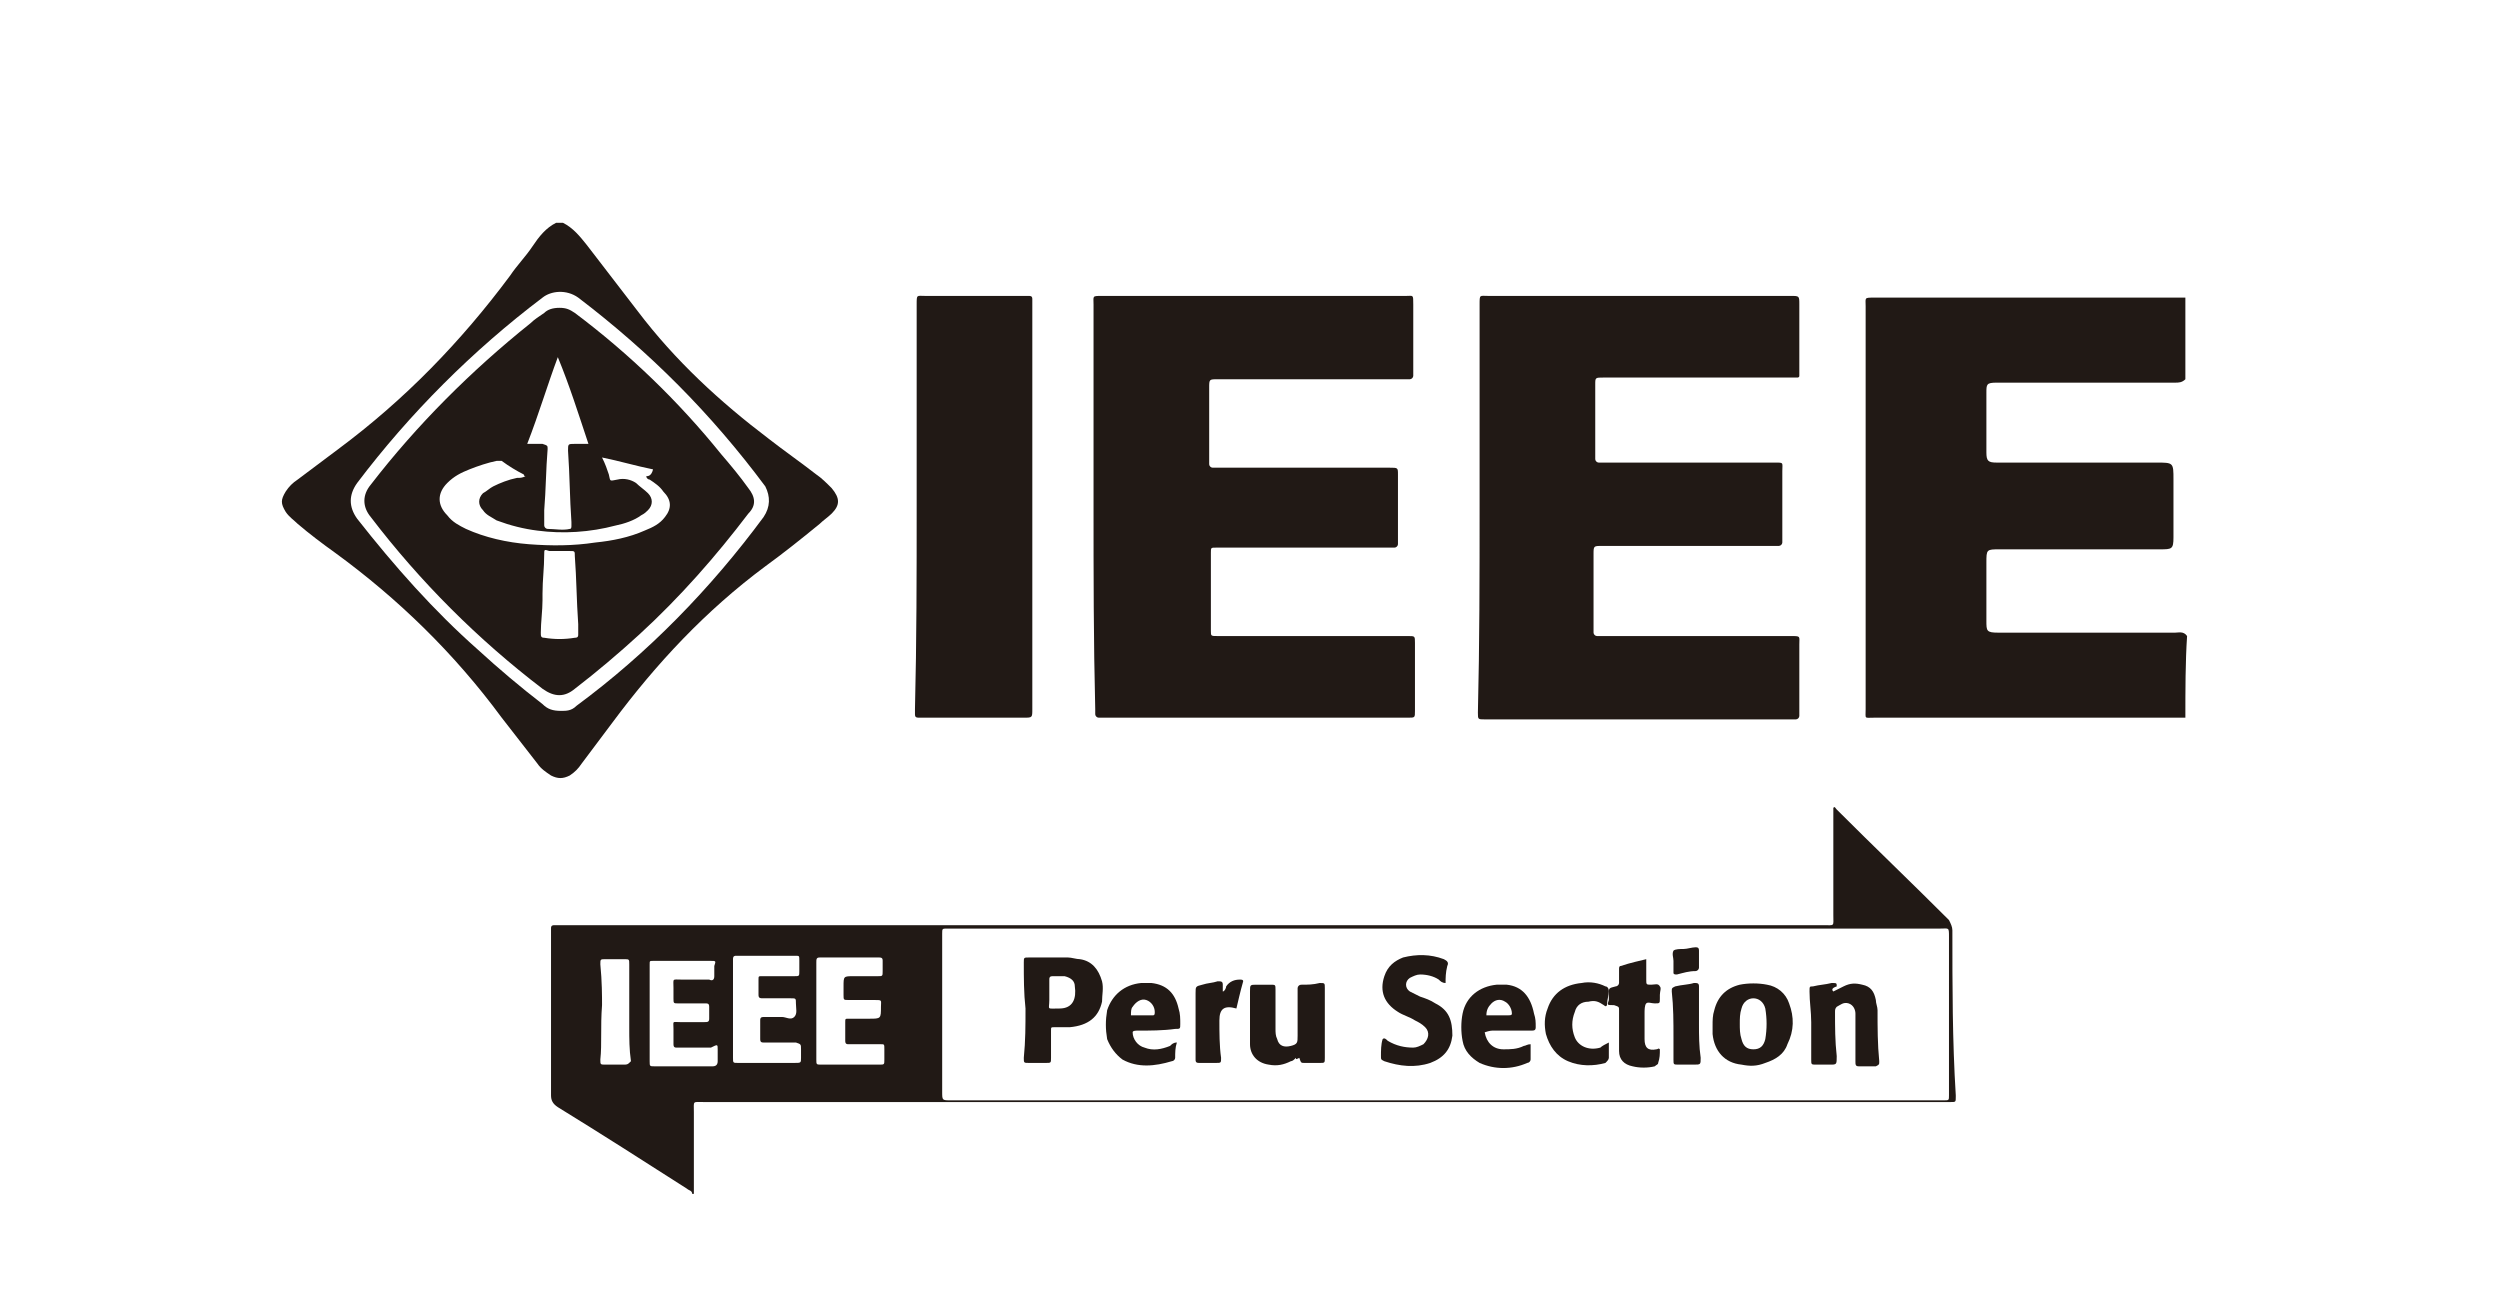 <?xml version="1.0" encoding="utf-8"?>
<!-- Generator: Adobe Illustrator 23.0.3, SVG Export Plug-In . SVG Version: 6.00 Build 0)  -->
<svg version="1.1" id="Layer_1" xmlns="http://www.w3.org/2000/svg" xmlns:xlink="http://www.w3.org/1999/xlink" x="0px" y="0px"
	 viewBox="0 0 147 77" style="enable-background:new 0 0 147 77;" xml:space="preserve">
<style type="text/css">
	.st0{fill:#211915;}
	.st1{fill-rule:evenodd;clip-rule:evenodd;fill:#211915;}
</style>
<g>
	<path class="st0" d="M128.5,42.2c-0.2,0-0.3,0-0.5,0c-5.9,0-11.9,0-17.8,0c-0.6,0-0.5,0.1-0.5-0.5c0-7.9,0-15.8,0-23.7
		c0-0.5-0.1-0.5,0.5-0.5c6,0,12,0,18,0c0.1,0,0.2,0,0.3,0c0,1.6,0,3.2,0,4.8c-0.2,0.2-0.4,0.2-0.6,0.2c-1.5,0-3.1,0-4.6,0
		c-2,0-3.9,0-5.9,0c-0.6,0-0.6,0.1-0.6,0.6c0,1.2,0,2.4,0,3.5c0,0.5,0.1,0.6,0.6,0.6c3.1,0,6.3,0,9.4,0c1,0,1,0,1,1
		c0,1.1,0,2.3,0,3.4c0,0.7-0.1,0.7-0.8,0.7c-3.1,0-6.3,0-9.4,0c-0.8,0-0.8,0-0.8,0.8c0,1.1,0,2.2,0,3.4c0,0.6,0,0.7,0.7,0.7
		c3.5,0,6.9,0,10.4,0c0.2,0,0.5-0.1,0.7,0.2C128.5,38.9,128.5,40.6,128.5,42.2z"/>
	<path class="st0" d="M64.3,29.8c0-4,0-7.9,0-11.9c0-0.5-0.1-0.5,0.5-0.5c6,0,12,0,17.9,0c0.4,0,0.4-0.1,0.4,0.5c0,1.3,0,2.6,0,3.9
		c0,0.1,0,0.2,0,0.3c0,0.1-0.1,0.2-0.2,0.2c-0.1,0-0.2,0-0.3,0c-3.7,0-7.3,0-11,0c-0.5,0-0.5,0-0.5,0.5c0,1.4,0,2.8,0,4.2
		c0,0.1,0,0.2,0,0.3c0,0.1,0.1,0.2,0.2,0.2c0.1,0,0.2,0,0.3,0c3.4,0,6.7,0,10.1,0c0.5,0,0.5,0,0.5,0.4c0,1.3,0,2.6,0,3.9
		c0,0.1,0,0.1,0,0.2c0,0.1-0.1,0.2-0.2,0.2c-0.1,0-0.2,0-0.3,0c-3.3,0-6.6,0-9.9,0c-0.1,0-0.2,0-0.3,0c-0.3,0-0.3,0-0.3,0.3
		c0,1.5,0,3,0,4.6c0,0.3,0,0.3,0.4,0.3c2.5,0,5.1,0,7.6,0c1.2,0,2.4,0,3.6,0c0.4,0,0.4,0,0.4,0.4c0,1.3,0,2.7,0,4
		c0,0.4,0,0.4-0.4,0.4c-5.8,0-11.7,0-17.5,0c-0.2,0-0.4,0-0.7,0c-0.1,0-0.2-0.1-0.2-0.2c0-0.1,0-0.2,0-0.3
		C64.3,37.7,64.3,33.7,64.3,29.8z"/>
	<path class="st0" d="M87,29.8c0-4,0-7.9,0-11.9c0-0.6,0-0.5,0.5-0.5c5.9,0,11.9,0,17.8,0c0.5,0,0.5,0,0.5,0.5c0,1.3,0,2.6,0,3.9
		c0,0.1,0,0.2,0,0.3c0,0.1-0.1,0.1-0.1,0.1c-0.1,0-0.2,0-0.4,0c-3.7,0-7.4,0-11,0c-0.5,0-0.5,0-0.5,0.4c0,1.4,0,2.8,0,4.2
		c0,0.1,0,0.1,0,0.2c0,0.1,0.1,0.2,0.2,0.2c0.1,0,0.2,0,0.3,0c3.4,0,6.7,0,10.1,0c0.5,0,0.4,0,0.4,0.5c0,1.3,0,2.6,0,3.9
		c0,0.1,0,0.2,0,0.3c0,0.1-0.1,0.2-0.2,0.2c-0.1,0-0.2,0-0.3,0c-3.4,0-6.7,0-10.1,0c-0.5,0-0.5,0-0.5,0.5c0,1.4,0,2.9,0,4.3
		c0,0.1,0,0.2,0,0.3c0,0.1,0.1,0.2,0.2,0.2c0.1,0,0.2,0,0.4,0c3.7,0,7.3,0,11,0c0.6,0,0.5,0,0.5,0.5c0,1.3,0,2.6,0,3.9
		c0,0.1,0,0.2,0,0.3c0,0.1-0.1,0.2-0.2,0.2c-0.1,0-0.2,0-0.3,0c-6,0-12,0-18,0c0,0,0,0,0,0c-0.4,0-0.4,0-0.4-0.4
		C87,37.8,87,33.8,87,29.8z"/>
	<path class="st0" d="M53.9,29.8c0-4,0-7.9,0-11.9c0-0.6,0-0.5,0.5-0.5c1.9,0,3.9,0,5.8,0c0.1,0,0.2,0,0.3,0c0.2,0,0.2,0.1,0.2,0.2
		c0,0.1,0,0.2,0,0.3c0,7.9,0,15.8,0,23.8c0,0.5,0,0.5-0.5,0.5c-2,0-4,0-5.9,0c-0.1,0-0.1,0-0.2,0c-0.2,0-0.3,0-0.3-0.2
		c0-0.1,0-0.2,0-0.3C53.9,37.7,53.9,33.7,53.9,29.8z"/>
	<path class="st0" d="M114.8,54.7c0-0.2-0.1-0.4-0.2-0.6c-2.2-2.2-4.4-4.3-6.6-6.5c-0.1-0.1-0.1-0.2-0.2-0.1c0,0.1,0,0.3,0,0.4
		c0,2,0,3.9,0,5.9c0,0.7,0.1,0.6-0.6,0.6c-24.7,0-49.5,0-74.2,0c-0.1,0-0.3,0-0.4,0c-0.2,0-0.2,0.1-0.2,0.2c0,0.1,0,0.2,0,0.3
		c0,3.2,0,6.3,0,9.5c0,0.3,0.1,0.5,0.4,0.7c2.6,1.6,5.1,3.2,7.6,4.8c0.1,0.1,0.3,0.1,0.3,0.3c0,0,0,0,0.1,0c0-1.6,0-3.2,0-4.8
		c0-0.7-0.1-0.6,0.6-0.6c24.3,0,48.6,0,72.9,0c0.1,0,0.3,0,0.4,0c0.3,0,0.3,0,0.3-0.3c0,0,0-0.1,0-0.1
		C114.8,61.2,114.8,58,114.8,54.7z M36.6,62.6c-0.3,0-0.7,0-1,0c-0.3,0-0.3,0-0.3-0.3c0.1-0.9,0-1.9,0.1-3.2c0-0.5,0-1.4-0.1-2.4
		c0-0.3,0-0.3,0.3-0.3c0.4,0,0.7,0,1.1,0c0.3,0,0.3,0,0.3,0.3c0,1.2,0,2.4,0,3.7c0,0.7,0,1.3,0.1,2C36.9,62.6,36.9,62.6,36.6,62.6z
		 M42.2,61.7c0,0.2,0,0.4,0,0.7c0,0.2-0.1,0.3-0.3,0.3c-0.3,0-0.6,0-0.9,0c-0.8,0-1.7,0-2.5,0c-0.3,0-0.3,0-0.3-0.3
		c0-0.9,0-1.9,0-2.8c0-1,0-1.9,0-2.9c0-0.2,0-0.2,0.2-0.2c1.1,0,2.3,0,3.4,0c0.3,0,0.3,0,0.2,0.3c0,0.2,0,0.4,0,0.6
		c0,0.2-0.1,0.3-0.3,0.2c-0.5,0-1,0-1.6,0c-0.6,0-0.5-0.1-0.5,0.5c0,0.2,0,0.4,0,0.6c0,0.3,0,0.3,0.3,0.3c0.5,0,0.9,0,1.4,0
		c0.1,0,0.1,0,0.2,0c0.1,0,0.2,0,0.2,0.2c0,0.2,0,0.5,0,0.7c0,0.2-0.1,0.2-0.3,0.2c-0.5,0-1,0-1.4,0c-0.5,0-0.4-0.1-0.4,0.4
		c0,0.3,0,0.6,0,0.9c0,0.2,0.1,0.2,0.2,0.2c0.7,0,1.3,0,2,0C42.2,61.4,42.2,61.4,42.2,61.7z M47.1,61.7c0,0.2,0,0.4,0,0.5
		c0,0.3,0,0.3-0.4,0.3c-0.8,0-1.7,0-2.5,0c-0.3,0-0.6,0-0.8,0c-0.3,0-0.3,0-0.3-0.3c0-1,0-1.9,0-2.9c0-1,0-1.9,0-2.9
		c0-0.2,0.1-0.2,0.2-0.2c1.2,0,2.3,0,3.5,0c0.2,0,0.2,0,0.2,0.3c0,0.2,0,0.4,0,0.6c0,0.3,0,0.3-0.3,0.3c-0.5,0-1,0-1.6,0
		c-0.1,0-0.2,0-0.3,0c-0.2,0-0.2,0-0.2,0.2c0,0.3,0,0.6,0,0.9c0,0.2,0.1,0.2,0.3,0.2c0.5,0,1.1,0,1.6,0c0.3,0,0.3,0,0.3,0.3
		c0,0.3,0.1,0.6-0.1,0.8c-0.2,0.2-0.5,0-0.7,0c-0.4,0-0.7,0-1.1,0c-0.2,0-0.2,0.1-0.2,0.2c0,0.4,0,0.7,0,1.1c0,0.2,0.1,0.2,0.2,0.2
		c0.6,0,1.3,0,1.9,0C47.1,61.4,47.1,61.4,47.1,61.7z M52,61.7c0,0.2,0,0.4,0,0.6c0,0.3,0,0.3-0.3,0.3c-0.8,0-1.6,0-2.4,0
		c-0.3,0-0.7,0-1,0c-0.3,0-0.3,0-0.3-0.3c0-1,0-1.9,0-2.9c0-0.9,0-1.9,0-2.8c0-0.2,0-0.3,0.2-0.3c1.2,0,2.3,0,3.5,0
		c0.2,0,0.2,0.1,0.2,0.2c0,0.2,0,0.4,0,0.6c0,0.3,0,0.3-0.3,0.3c-0.5,0-1,0-1.4,0c-0.6,0-0.6,0-0.6,0.6c0,0.2,0,0.4,0,0.5
		c0,0.3,0,0.3,0.3,0.3c0.5,0,1,0,1.5,0c0.5,0,0.4,0,0.4,0.4c0,0.7,0,0.7-0.7,0.7c-0.4,0-0.8,0-1.2,0c-0.2,0-0.2,0-0.2,0.2
		c0,0.4,0,0.7,0,1.1c0,0.2,0.1,0.2,0.2,0.2c0.6,0,1.3,0,1.9,0C52,61.4,52,61.4,52,61.7z M114.6,64.2c0,0.1,0,0.1,0,0.2
		c0,0.3,0,0.3-0.3,0.3c-0.1,0-0.2,0-0.3,0c-19.4,0-38.8,0-58.1,0c-0.5,0-0.5,0-0.5-0.5c0-3,0-6,0-9c0-0.1,0-0.2,0-0.3
		c0-0.3,0-0.3,0.3-0.3c0.1,0,0.2,0,0.3,0c9.7,0,19.3,0,29,0c9.7,0,19.4,0,29.1,0c0.5,0,0.5-0.1,0.5,0.5
		C114.6,58.1,114.6,61.2,114.6,64.2z"/>
	<path class="st0" d="M85,57.8c-0.2,0-0.3-0.1-0.4-0.2c-0.3-0.2-0.7-0.3-1.1-0.3c-0.2,0-0.4,0.1-0.6,0.2c-0.3,0.2-0.3,0.6,0,0.8
		c0.2,0.1,0.4,0.2,0.6,0.3c0.3,0.1,0.6,0.2,0.9,0.4c0.8,0.4,1,1,1,1.9c-0.1,0.8-0.5,1.3-1.3,1.6c-0.9,0.3-1.8,0.2-2.7-0.1
		c-0.2-0.1-0.2-0.1-0.2-0.3c0-0.3,0-0.7,0.1-1c0.1-0.1,0.2,0,0.3,0.1c0.5,0.3,1,0.4,1.5,0.4c0.2,0,0.4-0.1,0.6-0.2
		c0.3-0.3,0.4-0.7,0.1-1c-0.2-0.2-0.4-0.3-0.6-0.4c-0.3-0.2-0.7-0.3-1-0.5c-0.8-0.5-1.1-1.2-0.8-2.1c0.2-0.6,0.6-0.9,1.1-1.1
		c0.8-0.2,1.6-0.2,2.4,0.1c0.2,0.1,0.3,0.2,0.2,0.4C85,57.2,85,57.5,85,57.8z"/>
	<path class="st0" d="M107.8,58.3c0.2-0.1,0.4-0.2,0.6-0.3c0.4-0.2,0.7-0.2,1.1-0.1c0.5,0.1,0.7,0.4,0.8,0.9c0,0.2,0.1,0.4,0.1,0.6
		c0,1,0,2,0.1,3c0,0.2,0,0.2-0.2,0.3c-0.3,0-0.7,0-1,0c-0.2,0-0.2-0.1-0.2-0.3c0-0.6,0-1.3,0-1.9c0-0.3,0-0.6,0-0.9
		c0-0.2-0.1-0.5-0.4-0.6c-0.3-0.1-0.5,0.1-0.7,0.2c-0.1,0.1-0.1,0.2-0.1,0.3c0,0.9,0,1.7,0.1,2.6c0,0.5,0,0.5-0.4,0.5
		c-0.3,0-0.6,0-0.8,0c-0.3,0-0.3,0-0.3-0.3c0-0.7,0-1.5,0-2.2c0-0.6-0.1-1.2-0.1-1.8c0-0.3,0-0.3,0.2-0.3c0.4-0.1,0.7-0.1,1.1-0.2
		c0.3,0,0.3,0,0.3,0.2C107.7,58.1,107.7,58.2,107.8,58.3z"/>
	<path class="st0" d="M76.2,62.2c-0.1,0.1-0.2,0.2-0.3,0.2c-0.4,0.2-0.8,0.3-1.3,0.2c-0.7-0.1-1.1-0.6-1.1-1.2c0-0.3,0-0.6,0-0.9
		c0-0.7,0-1.5,0-2.2c0-0.4,0-0.4,0.4-0.4c0.3,0,0.6,0,0.8,0c0.3,0,0.3,0,0.3,0.3c0,0.8,0,1.6,0,2.3c0,0.2,0,0.4,0.1,0.6
		c0.1,0.4,0.4,0.5,0.8,0.4c0.4-0.1,0.4-0.2,0.4-0.6c0-0.8,0-1.6,0-2.5c0-0.1,0-0.2,0-0.3c0-0.1,0.1-0.2,0.2-0.2c0.4,0,0.7,0,1.1-0.1
		c0.3,0,0.3,0,0.3,0.3c0,0.8,0,1.5,0,2.3c0,0.6,0,1.2,0,1.8c0,0.3,0,0.3-0.3,0.3c-0.3,0-0.6,0-0.9,0c-0.2,0-0.2,0-0.3-0.3
		C76.2,62.3,76.2,62.3,76.2,62.2z"/>
	<path class="st0" d="M96.8,56.4c0,0.4,0,0.8,0,1.2c0,0.3,0,0.3,0.3,0.3c0.2,0,0.4-0.1,0.5,0.1c0.1,0.1,0,0.3,0,0.5
		c0,0.1,0,0.1,0,0.2c0,0.3,0,0.3-0.3,0.3c-0.2,0-0.4-0.1-0.5,0c-0.1,0.1-0.1,0.4-0.1,0.6c0,0.5,0,1,0,1.5c0,0.5,0.2,0.7,0.7,0.6
		c0.1,0,0.1-0.1,0.2,0c0,0.3,0,0.5-0.1,0.8c0,0.1-0.1,0.1-0.2,0.2c-0.4,0.1-0.9,0.1-1.3,0c-0.5-0.1-0.8-0.4-0.8-0.9c0-0.3,0-0.7,0-1
		c0-0.5,0-1,0-1.4c0-0.2,0-0.2-0.3-0.3c0,0,0,0-0.1,0c-0.3,0-0.3,0-0.2-0.3c0-0.1,0-0.2,0-0.4c0-0.3,0-0.3,0.4-0.4
		c0.1,0,0.2-0.1,0.2-0.2c0-0.3,0-0.5,0-0.8c0-0.1,0-0.2,0.1-0.2C95.9,56.6,96.4,56.5,96.8,56.4z"/>
	<path class="st0" d="M94.6,61.3c0,0.3,0,0.6,0,0.9c0,0.1-0.1,0.2-0.2,0.3c-0.7,0.2-1.5,0.2-2.2-0.1c-0.7-0.3-1.1-0.9-1.3-1.6
		c-0.1-0.5-0.1-1,0.1-1.5c0.3-0.9,1-1.4,2-1.5c0.5-0.1,1,0,1.4,0.2c0.1,0,0.2,0.1,0.2,0.3c0,0.2-0.1,0.5-0.1,0.7
		c0,0.2-0.1,0.2-0.2,0.1c-0.3-0.2-0.5-0.3-0.9-0.2c-0.4,0-0.7,0.2-0.8,0.6c-0.2,0.5-0.2,1,0,1.5c0.2,0.5,0.8,0.8,1.5,0.6
		C94.2,61.5,94.4,61.4,94.6,61.3z"/>
	<path class="st0" d="M72.7,59.3c-0.7-0.2-1,0-1,0.7c0,0.7,0,1.5,0.1,2.2c0,0.3,0,0.3-0.3,0.3c-0.3,0-0.7,0-1,0
		c-0.2,0-0.2-0.1-0.2-0.2c0-0.3,0-0.5,0-0.8c0-1,0-2,0-3.1c0-0.4,0-0.4,0.4-0.5c0.3-0.1,0.6-0.1,0.9-0.2c0.2,0,0.3,0,0.3,0.2
		c0,0.1,0,0.3,0,0.4c0.1,0,0.2-0.2,0.2-0.3c0.2-0.3,0.5-0.4,0.8-0.4c0.1,0,0.2,0,0.2,0.1C72.9,58.4,72.8,58.9,72.7,59.3z"/>
	<path class="st0" d="M99.9,60.2c0,0.7,0,1.3,0.1,2c0,0.4,0,0.4-0.4,0.4c-0.3,0-0.6,0-0.9,0c-0.3,0-0.3,0-0.3-0.3c0-0.4,0-0.8,0-1.3
		c0-0.9,0-1.8-0.1-2.7c0-0.2,0-0.2,0.2-0.3c0.4-0.1,0.8-0.1,1.1-0.2c0.2,0,0.3,0,0.3,0.2c0,0.7,0,1.3,0,2
		C99.9,60.1,99.9,60.1,99.9,60.2z"/>
	<path class="st0" d="M98.4,56.5c0-0.2-0.1-0.4,0-0.6c0.1-0.1,0.4-0.1,0.6-0.1c0.2,0,0.5-0.1,0.7-0.1c0.1,0,0.2,0,0.2,0.2
		c0,0.3,0,0.7,0,1c0,0.1-0.1,0.2-0.2,0.2c-0.4,0-0.7,0.1-1.1,0.2c-0.1,0-0.2,0-0.2-0.1C98.4,56.9,98.4,56.7,98.4,56.5z"/>
	<path class="st0" d="M48.9,28.7c-0.3-0.3-0.6-0.6-0.9-0.8c-0.9-0.7-1.9-1.4-2.8-2.1c-2.9-2.2-5.5-4.6-7.7-7.5c-1-1.3-2-2.6-3-3.9
		c-0.4-0.5-0.8-1-1.4-1.3c-0.1,0-0.3,0-0.4,0c-0.6,0.3-1,0.8-1.4,1.4c-0.4,0.6-0.9,1.1-1.3,1.7c-2.9,3.9-6.2,7.3-10.1,10.2
		c-0.8,0.6-1.6,1.2-2.4,1.8c-0.3,0.2-0.5,0.4-0.7,0.7c-0.3,0.5-0.3,0.7,0,1.2c0.2,0.3,0.5,0.5,0.7,0.7c0.7,0.6,1.5,1.2,2.2,1.7
		c3.7,2.7,7,5.9,9.8,9.7c0.7,0.9,1.4,1.8,2.1,2.7c0.2,0.3,0.5,0.5,0.8,0.7c0.4,0.2,0.7,0.2,1.1,0c0.3-0.2,0.5-0.4,0.7-0.7
		c0.6-0.8,1.2-1.6,1.8-2.4c2.6-3.5,5.5-6.6,9-9.2c1.1-0.8,2.1-1.6,3.2-2.5c0.2-0.2,0.5-0.4,0.7-0.6C49.4,29.7,49.4,29.3,48.9,28.7z
		 M44.9,30.4c-3.1,4.2-6.8,8-11,11.1c-0.3,0.3-0.6,0.3-0.9,0.3c-0.5,0-0.8-0.1-1.1-0.4c-1.3-1-2.6-2.1-3.8-3.2
		c-2.6-2.3-4.9-4.9-7.1-7.7c-0.5-0.7-0.5-1.4,0-2.1c3.1-4.1,6.8-7.8,10.9-10.9c0.5-0.4,1.4-0.5,2.1,0c4.2,3.2,7.8,6.8,11,11.1
		C45.3,29.2,45.3,29.8,44.9,30.4z"/>
	<path class="st0" d="M64.8,57.7c-0.2-0.7-0.6-1.2-1.3-1.3c-0.2,0-0.5-0.1-0.7-0.1c-0.8,0-1.5,0-2.3,0c-0.3,0-0.3,0-0.3,0.3
		c0,0.9,0,1.8,0.1,2.7c0,1,0,1.9-0.1,2.9c0,0.3,0,0.3,0.3,0.3c0.3,0,0.6,0,1,0c0.3,0,0.3,0,0.3-0.3c0-0.5,0-1.1,0-1.6
		c0-0.2,0-0.2,0.2-0.2c0.3,0,0.6,0,0.9,0c1.1-0.1,1.7-0.6,1.9-1.5C64.8,58.5,64.9,58.1,64.8,57.7z M62.3,59.3
		c-0.8,0-0.6,0.1-0.6-0.5c0-0.1,0-0.3,0-0.4c0-0.3,0-0.5,0-0.8c0-0.1,0-0.2,0.2-0.2c0.2,0,0.5,0,0.7,0c0.4,0.1,0.6,0.3,0.6,0.6
		C63.3,58.7,63.1,59.3,62.3,59.3z"/>
	<path class="st0" d="M105.2,59c-0.2-0.6-0.7-1-1.3-1.1c-0.5-0.1-1.1-0.1-1.6,0c-0.8,0.2-1.3,0.7-1.5,1.5c-0.1,0.3-0.1,0.6-0.1,0.9
		c0,0.2,0,0.3,0,0.5c0.1,1,0.7,1.7,1.7,1.8c0.5,0.1,0.9,0.1,1.4-0.1c0.6-0.2,1.1-0.5,1.3-1.1C105.5,60.6,105.5,59.8,105.2,59z
		 M103.8,61.1c-0.1,0.4-0.3,0.6-0.7,0.6c-0.4,0-0.6-0.2-0.7-0.6c-0.1-0.3-0.1-0.6-0.1-0.9c0-0.3,0-0.6,0.1-0.9
		c0.1-0.4,0.4-0.6,0.7-0.6c0.3,0,0.6,0.2,0.7,0.6C103.9,59.9,103.9,60.5,103.8,61.1z"/>
	<path class="st0" d="M66.9,60.6c0.7,0,1.5,0,2.2-0.1c0.3,0,0.3,0,0.3-0.3c0-0.3,0-0.6-0.1-0.9c-0.2-0.9-0.7-1.4-1.6-1.5
		c-0.2,0-0.4,0-0.6,0c-1,0.1-1.7,0.7-2,1.6c-0.1,0.6-0.1,1.1,0,1.7c0.2,0.5,0.5,0.9,0.9,1.2c0.9,0.5,1.9,0.4,2.9,0.1
		c0.1,0,0.2-0.1,0.2-0.2c0-0.3,0-0.6,0.1-0.9c-0.2,0-0.3,0.1-0.4,0.2c-0.5,0.2-1,0.3-1.5,0.1c-0.4-0.1-0.7-0.5-0.7-0.9
		C66.6,60.6,66.8,60.6,66.9,60.6z M66.5,59.7c0-0.2,0-0.4,0.1-0.5c0.2-0.3,0.5-0.5,0.8-0.4c0.3,0.1,0.5,0.4,0.5,0.7
		c0,0.1,0,0.2-0.1,0.2C67.4,59.7,66.9,59.7,66.5,59.7z"/>
	<path class="st0" d="M87.8,60.6c0.7,0,1.5,0,2.2,0c0.2,0,0.3,0,0.3-0.2c0-0.3,0-0.5-0.1-0.8c-0.2-1-0.7-1.6-1.6-1.7
		c-0.2,0-0.4,0-0.6,0c-1,0.1-1.8,0.7-2,1.7c-0.1,0.5-0.1,1.1,0,1.6c0.1,0.6,0.5,1,1,1.3c0.9,0.4,1.9,0.4,2.8,0
		c0.1,0,0.2-0.1,0.2-0.2c0-0.3,0-0.6,0-0.9c-0.2,0-0.3,0.1-0.4,0.1c-0.4,0.2-0.8,0.2-1.2,0.2c-0.6,0-1-0.4-1.1-1
		C87.6,60.6,87.7,60.6,87.8,60.6z M87.4,59.7c0-0.3,0.1-0.5,0.3-0.7c0.2-0.2,0.5-0.3,0.8-0.1c0.2,0.1,0.4,0.4,0.4,0.7
		c0,0.1-0.1,0.1-0.2,0.1C88.3,59.7,87.9,59.7,87.4,59.7z"/>
	<path class="st0" d="M44,28.7c-0.5-0.7-1-1.3-1.6-2c-2.5-3.1-5.4-5.9-8.6-8.3c-0.3-0.2-0.5-0.3-0.9-0.3c-0.4,0-0.7,0.1-0.9,0.3
		c-0.3,0.2-0.6,0.4-0.8,0.6c-3.5,2.8-6.7,6-9.4,9.5c-0.5,0.6-0.5,1.3,0,1.9c2.9,3.8,6.3,7.2,10.1,10.1c0.7,0.5,1.3,0.5,1.9,0
		c1.3-1,2.6-2.1,3.8-3.2c2.4-2.2,4.5-4.6,6.4-7.1C44.5,29.7,44.4,29.2,44,28.7z M32.8,21C32.9,21,32.9,21,32.8,21
		c0.7,1.7,1.2,3.3,1.8,5.1c-0.3,0-0.6,0-0.8,0c-0.4,0-0.4,0-0.4,0.4c0.1,1.4,0.1,2.8,0.2,4.2c0,0.1,0,0.1,0,0.2c0,0.1,0,0.2-0.1,0.2
		c-0.4,0.1-0.9,0-1.3,0c-0.1,0-0.2-0.1-0.2-0.2c0-0.3,0-0.6,0-0.9c0.1-1.2,0.1-2.4,0.2-3.6c0-0.2,0-0.2-0.3-0.3c-0.3,0-0.6,0-0.9,0
		C31.7,24.3,32.2,22.6,32.8,21z M33.8,37.5c-0.6,0.1-1.2,0.1-1.8,0c-0.2,0-0.2-0.1-0.2-0.3c0-0.6,0.1-1.3,0.1-1.9c0-0.1,0-0.2,0-0.4
		c0,0,0,0,0,0c0-0.8,0.1-1.5,0.1-2.3c0-0.3,0-0.3,0.3-0.2c0.4,0,0.8,0,1.2,0c0.3,0,0.3,0,0.3,0.3c0.1,1.3,0.1,2.6,0.2,4
		c0,0.2,0,0.4,0,0.6C34,37.4,34,37.5,33.8,37.5z M39.1,30.4c-0.3,0.4-0.7,0.6-1.2,0.8c-0.9,0.4-1.9,0.6-2.9,0.7
		c-1.3,0.2-2.6,0.2-3.9,0.1c-1.3-0.1-2.6-0.4-3.7-0.9c-0.4-0.2-0.8-0.4-1.1-0.8c-0.6-0.6-0.6-1.3,0-1.9c0.4-0.4,0.8-0.6,1.3-0.8
		c0.5-0.2,1.1-0.4,1.6-0.5c0.1,0,0.2,0,0.3,0c0.4,0.3,0.9,0.6,1.3,0.8c0,0,0,0.1,0.1,0.1c-0.2,0.1-0.3,0.1-0.5,0.1
		c-0.5,0.1-1,0.3-1.4,0.5c-0.2,0.1-0.4,0.3-0.6,0.4c-0.3,0.3-0.3,0.7,0,1c0.2,0.3,0.5,0.4,0.8,0.6c0.8,0.3,1.6,0.5,2.4,0.6
		c1.5,0.2,3.1,0.1,4.6-0.3c0.5-0.1,1.1-0.3,1.5-0.6c0.2-0.1,0.3-0.2,0.4-0.3c0.3-0.3,0.3-0.7,0-1c-0.2-0.2-0.5-0.4-0.7-0.6
		c-0.3-0.2-0.7-0.3-1.1-0.2c-0.5,0.1-0.4,0.1-0.5-0.3c-0.1-0.3-0.2-0.6-0.4-1c1,0.2,2,0.5,3,0.7C38.3,28,38.1,28,38,28
		c0,0.1,0.1,0.2,0.2,0.2c0.3,0.2,0.6,0.4,0.8,0.7C39.5,29.4,39.5,29.9,39.1,30.4z"/>
</g>
</svg>
